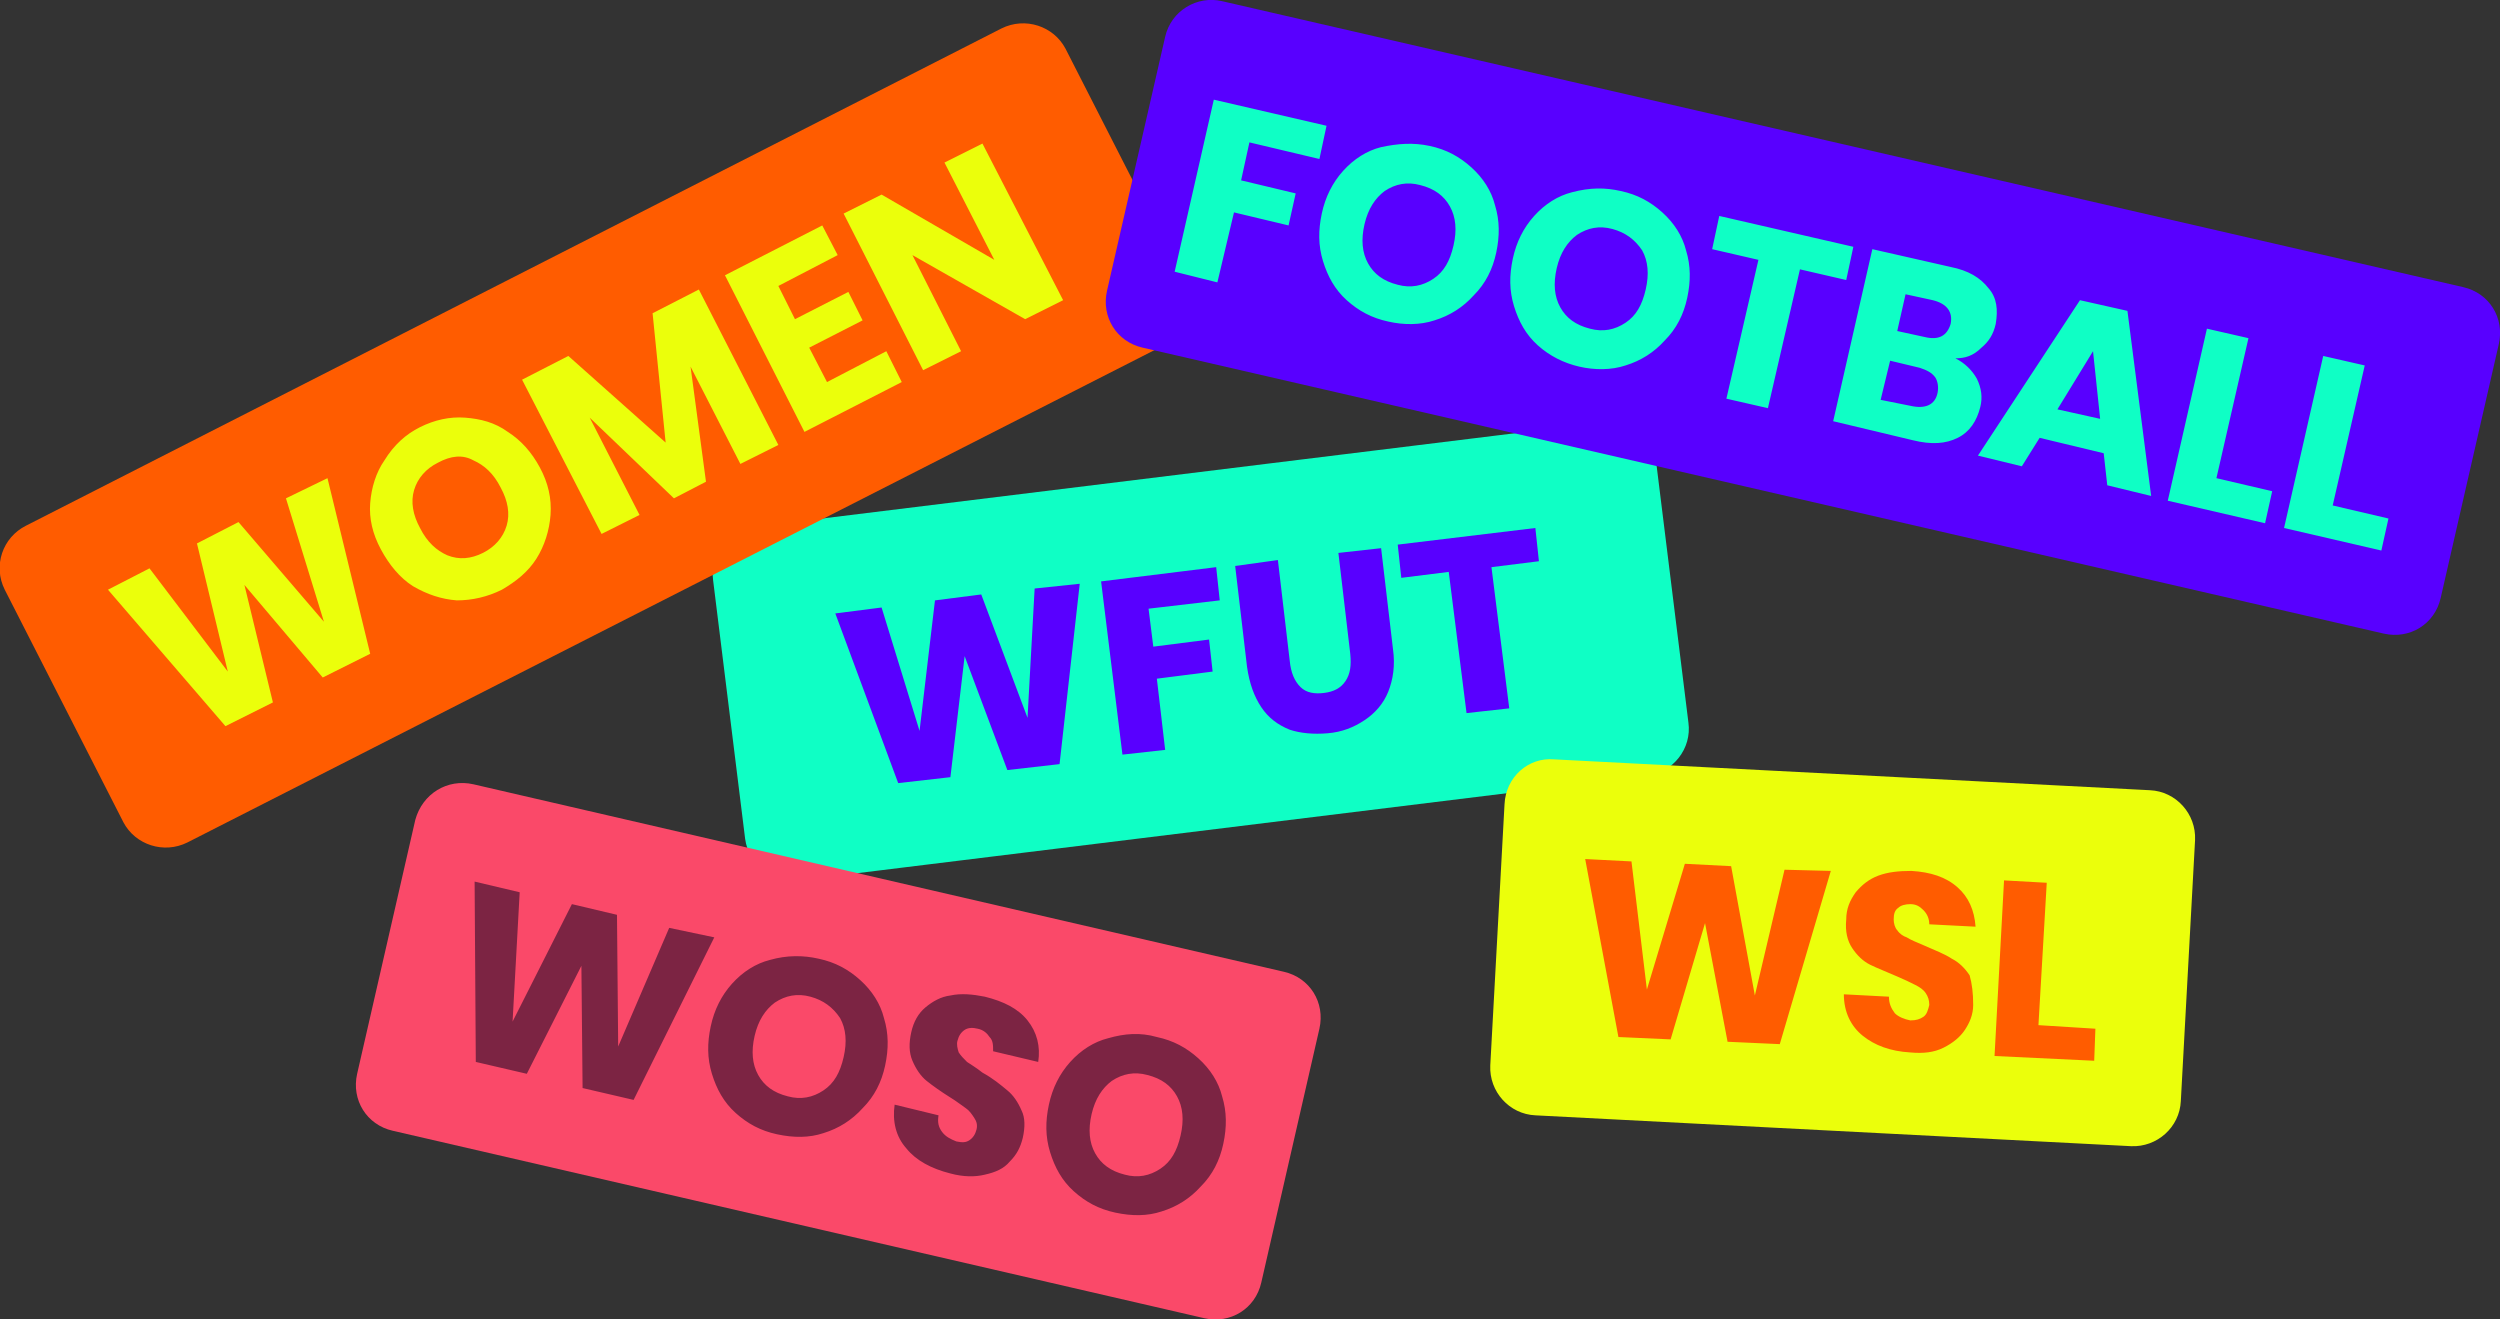 <?xml version="1.0" encoding="utf-8"?>
<!-- Generator: Adobe Illustrator 27.3.1, SVG Export Plug-In . SVG Version: 6.00 Build 0)  -->
<svg version="1.1" id="Layer_1" xmlns="http://www.w3.org/2000/svg" xmlns:xlink="http://www.w3.org/1999/xlink" x="0px" y="0px"
	 viewBox="0 0 210.7 111.2" style="enable-background:new 0 0 210.7 111.2;" xml:space="preserve">
<rect x="0" y="0" width="210.7" height="111.2" fill="#333333" stroke="none"/>
<style type="text/css">
	.st0{fill:#0FFFC5;}
	.st1{fill:#5800FF;}
	.st2{fill:#EBFF0B;}
	.st3{fill:#FF5C00;}
	.st4{fill:#FA4969;}
	.st5{fill:#7C2443;}
</style>
<path class="st0" d="M63.6,44.4l71.5-8.8c2.2-0.3,4.2,1.3,4.5,3.5l2.7,21.8c0.3,2.2-1.3,4.2-3.5,4.5l-71.5,8.8
	c-2.2,0.3-4.2-1.3-4.5-3.5l-2.7-21.8C59.8,46.7,61.4,44.7,63.6,44.4z"/>
<path class="st1" d="M91,49.2l-1.7,15.2l-4.4,0.5l-3.6-9.6l-1.2,10.2l-4.4,0.5l-5.3-14.3l3.9-0.5l3.2,10.4l1.3-11l3.9-0.5l3.9,10.4
	l0.6-10.9L91,49.2z M102.5,47.8l0.3,2.8l-6,0.7l0.4,3.2l4.7-0.6l0.3,2.7l-4.7,0.6l0.7,6l-3.6,0.4L92.8,49L102.5,47.8z M107.7,47.2
	l1,8.5c0.1,1,0.4,1.7,0.9,2.2c0.5,0.5,1.2,0.6,2,0.5c0.8-0.1,1.4-0.4,1.8-1c0.4-0.6,0.5-1.3,0.4-2.3l-1-8.5l3.6-0.4l1,8.5
	c0.2,1.4,0,2.6-0.4,3.6c-0.4,1-1.1,1.8-2,2.4c-0.9,0.6-1.9,1-3.1,1.1s-2.3,0-3.2-0.3c-1-0.4-1.8-1-2.4-1.9c-0.6-0.9-1-2-1.2-3.4
	l-1-8.5L107.7,47.2z M129.4,44.5l0.3,2.8l-4,0.5l1.5,11.9l-3.6,0.4l-1.5-11.9l-4,0.5l-0.3-2.8L129.4,44.5z"/>
<path class="st2" d="M131,64l50.2,2.6c2.2,0.1,3.9,2,3.8,4.2l-1.2,22c-0.1,2.2-2,3.9-4.2,3.8l-50.2-2.6c-2.2-0.1-3.9-2-3.8-4.2
	l1.2-22C126.9,65.5,128.8,63.8,131,64z"/>
<path class="st3" d="M154.3,73.4L150,88l-4.4-0.2l-1.9-10l-2.9,9.8l-4.4-0.2l-2.8-15l3.9,0.2l1.3,10.8l3.2-10.6l3.9,0.2l2,10.9
	l2.5-10.6L154.3,73.4z M166.3,84.7c0,0.8-0.3,1.5-0.7,2.1c-0.4,0.6-1,1.1-1.8,1.5c-0.8,0.4-1.7,0.5-2.8,0.4c-1.7-0.1-3-0.6-4-1.4
	s-1.6-2-1.6-3.5l3.8,0.2c0,0.6,0.2,1,0.5,1.4c0.3,0.3,0.8,0.5,1.3,0.6c0.5,0,0.8-0.1,1.1-0.3c0.3-0.2,0.4-0.6,0.5-1
	c0-0.4-0.1-0.7-0.3-1c-0.2-0.3-0.5-0.5-0.9-0.7c-0.4-0.2-0.8-0.4-1.5-0.7c-0.9-0.4-1.7-0.7-2.3-1c-0.6-0.3-1.1-0.8-1.5-1.4
	c-0.4-0.6-0.6-1.4-0.5-2.4c0-0.9,0.3-1.6,0.8-2.3c0.5-0.6,1.1-1.1,1.9-1.4c0.8-0.3,1.7-0.4,2.8-0.4c1.6,0.1,2.9,0.5,3.9,1.4
	c0.9,0.8,1.4,1.9,1.5,3.3l-3.9-0.2c0-0.5-0.2-0.9-0.5-1.2c-0.3-0.3-0.6-0.5-1.1-0.5c-0.4,0-0.8,0.1-1,0.3c-0.3,0.2-0.4,0.5-0.4,1
	c0,0.3,0.1,0.7,0.3,0.9c0.2,0.3,0.5,0.5,0.8,0.6c0.3,0.2,0.8,0.4,1.5,0.7c0.9,0.4,1.7,0.7,2.3,1.1c0.6,0.3,1.1,0.8,1.5,1.4
	C166.2,82.9,166.3,83.7,166.3,84.7z M171.8,86.4l4.8,0.3l-0.1,2.7l-8.4-0.4l0.8-14.8l3.6,0.2L171.8,86.4z"/>
<path class="st4" d="M39.9,66.1l68.3,15.8c2.2,0.5,3.5,2.6,3,4.8l-4.9,21.4c-0.5,2.2-2.6,3.5-4.8,3L33.1,95.3
	c-2.2-0.5-3.5-2.6-3-4.8l4.9-21.4C35.6,66.9,37.7,65.6,39.9,66.1z"/>
<path class="st5" d="M60.2,79l-6.8,13.7l-4.3-1L49,81.4l-4.6,9.1l-4.3-1L40,74.3l3.8,0.9l-0.6,10.9l5-9.9l3.8,0.9l0.1,11.1l4.3-10
	L60.2,79z M69,80.8c1.4,0.3,2.5,0.9,3.5,1.8c1,0.9,1.7,2,2,3.2c0.4,1.3,0.4,2.6,0.1,4c-0.3,1.4-0.9,2.6-1.9,3.6
	c-0.9,1-2,1.7-3.3,2.1c-1.2,0.4-2.5,0.4-3.9,0.1c-1.4-0.3-2.5-0.9-3.5-1.8c-1-0.9-1.6-2-2-3.3c-0.4-1.3-0.4-2.6-0.1-4
	c0.3-1.4,0.9-2.6,1.8-3.6c0.9-1,2-1.7,3.2-2C66.3,80.5,67.7,80.5,69,80.8z M68.3,84c-1.1-0.3-2.1-0.1-3,0.5
	c-0.8,0.6-1.4,1.5-1.7,2.8c-0.3,1.3-0.2,2.4,0.3,3.3c0.5,0.9,1.3,1.5,2.5,1.8c1.1,0.3,2.1,0.1,3-0.5c0.9-0.6,1.4-1.5,1.7-2.8
	c0.3-1.3,0.2-2.4-0.3-3.3C70.2,84.9,69.4,84.3,68.3,84z M86.2,95.9c-0.2,0.8-0.5,1.4-1.1,2c-0.5,0.6-1.2,0.9-2.1,1.1
	c-0.8,0.2-1.8,0.2-2.9-0.1c-1.6-0.4-2.9-1.1-3.7-2.1c-0.9-1-1.2-2.3-1-3.7l3.7,0.9c-0.1,0.6,0,1,0.3,1.4c0.3,0.4,0.7,0.6,1.2,0.8
	c0.5,0.1,0.8,0.1,1.1-0.1c0.3-0.2,0.5-0.5,0.6-0.9c0.1-0.4,0-0.7-0.2-1c-0.2-0.3-0.4-0.6-0.7-0.8c-0.3-0.2-0.8-0.6-1.3-0.9
	c-0.8-0.5-1.5-1-2-1.4c-0.5-0.4-0.9-1-1.2-1.7c-0.3-0.7-0.3-1.5-0.1-2.4c0.2-0.9,0.6-1.6,1.2-2.1c0.6-0.5,1.3-0.9,2.1-1
	C81,83.7,82,83.8,83,84c1.6,0.4,2.8,1,3.6,2c0.8,1,1.1,2.2,0.9,3.5l-3.8-0.9c0-0.5,0-0.9-0.3-1.2c-0.2-0.3-0.5-0.6-1-0.7
	c-0.4-0.1-0.8-0.1-1.1,0.1c-0.3,0.2-0.5,0.5-0.6,0.9c-0.1,0.3,0,0.7,0.1,1c0.2,0.3,0.4,0.5,0.7,0.8c0.3,0.2,0.8,0.5,1.3,0.9
	c0.9,0.5,1.5,1,2.1,1.5c0.5,0.4,0.9,1,1.2,1.7C86.4,94.2,86.4,95,86.2,95.9z M97.5,87.4c1.4,0.3,2.5,0.9,3.5,1.8c1,0.9,1.7,2,2,3.2
	c0.4,1.3,0.4,2.6,0.1,4c-0.3,1.4-0.9,2.6-1.9,3.6c-0.9,1-2,1.7-3.3,2.1c-1.2,0.4-2.5,0.4-3.9,0.1c-1.4-0.3-2.5-0.9-3.5-1.8
	c-1-0.9-1.6-2-2-3.3c-0.4-1.3-0.4-2.6-0.1-4c0.3-1.4,0.9-2.6,1.8-3.6c0.9-1,2-1.7,3.2-2C94.8,87.1,96.1,87,97.5,87.4z M96.7,90.6
	c-1.1-0.3-2.1-0.1-3,0.5c-0.8,0.6-1.4,1.5-1.7,2.8c-0.3,1.3-0.2,2.4,0.3,3.3c0.5,0.9,1.3,1.5,2.5,1.8c1.1,0.3,2.1,0.1,3-0.5
	c0.9-0.6,1.4-1.5,1.7-2.8c0.3-1.3,0.2-2.4-0.3-3.3C98.7,91.5,97.9,90.9,96.7,90.6z"/>
<path class="st3" d="M2.2,44.3L84.4,2.4c2-1,4.4-0.2,5.4,1.7l10,19.6c1,2,0.2,4.4-1.7,5.4L15.8,71c-2,1-4.4,0.2-5.4-1.7l-10-19.6
	C-0.6,47.7,0.2,45.3,2.2,44.3z"/>
<path class="st2" d="M27.6,40.3l3.6,14.8l-4,2l-6.6-7.8l2.4,9.9l-4,2L9.1,49.7l3.5-1.8l6.6,8.7l-2.6-10.8l3.5-1.8l7.2,8.4L24.1,42
	L27.6,40.3z M35.4,36c1.2-0.6,2.5-0.9,3.8-0.8c1.3,0.1,2.5,0.4,3.6,1.2c1.1,0.7,2,1.7,2.7,3s1,2.6,0.9,4c-0.1,1.3-0.5,2.6-1.2,3.7
	c-0.7,1.1-1.7,1.9-2.9,2.6c-1.2,0.6-2.5,0.9-3.8,0.9c-1.3-0.1-2.5-0.5-3.7-1.2c-1.1-0.7-2-1.8-2.7-3.1c-0.7-1.3-1-2.6-0.9-3.9
	c0.1-1.3,0.5-2.6,1.2-3.6C33.2,37.5,34.2,36.6,35.4,36z M36.9,39c-1,0.5-1.7,1.3-2,2.3c-0.3,1-0.1,2.1,0.5,3.2
	c0.6,1.2,1.4,1.9,2.3,2.3c1,0.4,2,0.3,3-0.2c1-0.5,1.7-1.3,2-2.3c0.3-1,0.1-2.1-0.5-3.2c-0.6-1.2-1.4-1.9-2.3-2.3
	C39,38.3,38,38.4,36.9,39z M58.9,24.4l6.7,13.1l-3.2,1.6l-4.2-8.2l1.3,9.7L56.8,42l-7.1-6.8l4.2,8.2l-3.2,1.6L44,32l3.9-2l8.2,7.3
	L55,26.4L58.9,24.4z M65.6,24.1l1.4,2.8l4.5-2.3l1.2,2.4l-4.5,2.3l1.5,2.9l5-2.6l1.3,2.6l-8.2,4.2l-6.7-13.2l8.2-4.2l1.3,2.5
	L65.6,24.1z M89.6,25.3l-3.2,1.6l-9.5-5.4l4.1,8.1l-3.2,1.6L71.1,18l3.2-1.6l9.5,5.5l-4.2-8.2l3.2-1.6L89.6,25.3z"/>
<path class="st1" d="M103,0.1l104.6,24.1c2.2,0.5,3.5,2.6,3,4.8l-4.9,21.4c-0.5,2.2-2.6,3.5-4.8,3L96.3,29.3c-2.2-0.5-3.5-2.6-3-4.8
	l4.9-21.4C98.7,0.9,100.9-0.4,103,0.1z"/>
<path class="st0" d="M111.8,10.6l-0.6,2.8l-5.9-1.4l-0.7,3.2l4.6,1.1l-0.6,2.7l-4.6-1.1l-1.4,5.9L99,22.9l3.3-14.5L111.8,10.6z
	 M120.5,12.3c1.4,0.3,2.5,0.9,3.5,1.8c1,0.9,1.7,2,2,3.2c0.4,1.3,0.4,2.6,0.1,4c-0.3,1.4-0.9,2.6-1.9,3.6c-0.9,1-2,1.7-3.3,2.1
	c-1.2,0.4-2.6,0.4-3.9,0.1c-1.4-0.3-2.5-0.9-3.5-1.8c-1-0.9-1.6-2-2-3.3c-0.4-1.3-0.4-2.6-0.1-4c0.3-1.4,0.9-2.6,1.8-3.6
	c0.9-1,2-1.7,3.2-2C117.8,12.1,119.1,12,120.5,12.3z M119.7,15.6c-1.1-0.3-2.1-0.1-3,0.5c-0.8,0.6-1.4,1.5-1.7,2.8
	c-0.3,1.3-0.2,2.4,0.3,3.3c0.5,0.9,1.3,1.5,2.5,1.8c1.1,0.3,2.1,0.1,3-0.5c0.9-0.6,1.4-1.5,1.7-2.8c0.3-1.3,0.2-2.4-0.3-3.3
	C121.7,16.5,120.9,15.9,119.7,15.6z M136.6,16.1c1.4,0.3,2.5,0.9,3.5,1.8c1,0.9,1.7,2,2,3.2c0.4,1.3,0.4,2.6,0.1,4
	c-0.3,1.4-0.9,2.6-1.9,3.6c-0.9,1-2,1.7-3.3,2.1c-1.2,0.4-2.6,0.4-3.9,0.1c-1.3-0.3-2.5-0.9-3.5-1.8c-1-0.9-1.6-2-2-3.3
	c-0.4-1.3-0.4-2.6-0.1-4c0.3-1.4,0.9-2.6,1.8-3.6c0.9-1,2-1.7,3.2-2C134,15.8,135.3,15.8,136.6,16.1z M135.9,19.3
	c-1.1-0.3-2.1-0.1-3,0.5c-0.8,0.6-1.4,1.5-1.7,2.8c-0.3,1.3-0.2,2.4,0.3,3.3c0.5,0.9,1.3,1.5,2.5,1.8c1.1,0.3,2.1,0.1,3-0.5
	c0.9-0.6,1.4-1.5,1.7-2.8c0.3-1.3,0.2-2.4-0.3-3.3C137.8,20.2,137,19.6,135.9,19.3z M156.2,20.8l-0.6,2.8l-3.9-0.9L149,34.4
	l-3.5-0.8l2.7-11.7l-3.9-0.9l0.6-2.8L156.2,20.8z M164.8,30.2c0.8,0.4,1.4,1,1.8,1.7c0.4,0.8,0.5,1.6,0.3,2.4
	c-0.3,1.2-0.9,2.1-1.9,2.6c-1,0.5-2.2,0.6-3.8,0.2l-6.7-1.6l3.3-14.5l6.6,1.5c1.5,0.3,2.5,0.9,3.2,1.8c0.7,0.8,0.8,1.8,0.6,3
	c-0.2,0.9-0.6,1.5-1.2,2C166.3,30,165.6,30.2,164.8,30.2z M159.9,27.9l2.3,0.5c1.2,0.3,1.9-0.1,2.2-1.1c0.2-1-0.3-1.7-1.5-2
	l-2.3-0.5L159.9,27.9z M161,34.2c1.3,0.3,2.1-0.1,2.3-1.1c0.1-0.5,0-1-0.2-1.3c-0.3-0.4-0.7-0.6-1.3-0.8l-2.5-0.6l-0.8,3.3L161,34.2
	z M177.3,38.2l-5.4-1.3l-1.5,2.4l-3.7-0.9l8.6-13.1l4,0.9l2,15.6l-3.7-0.9L177.3,38.2z M177,35.3l-0.6-5.7l-3,4.9L177,35.3z
	 M186.8,40.3l4.7,1.1l-0.6,2.7l-8.2-1.9l3.3-14.5l3.5,0.8L186.8,40.3z M196.6,42.6l4.7,1.1l-0.6,2.7l-8.2-1.9l3.3-14.5l3.5,0.8
	L196.6,42.6z"/>
</svg>

